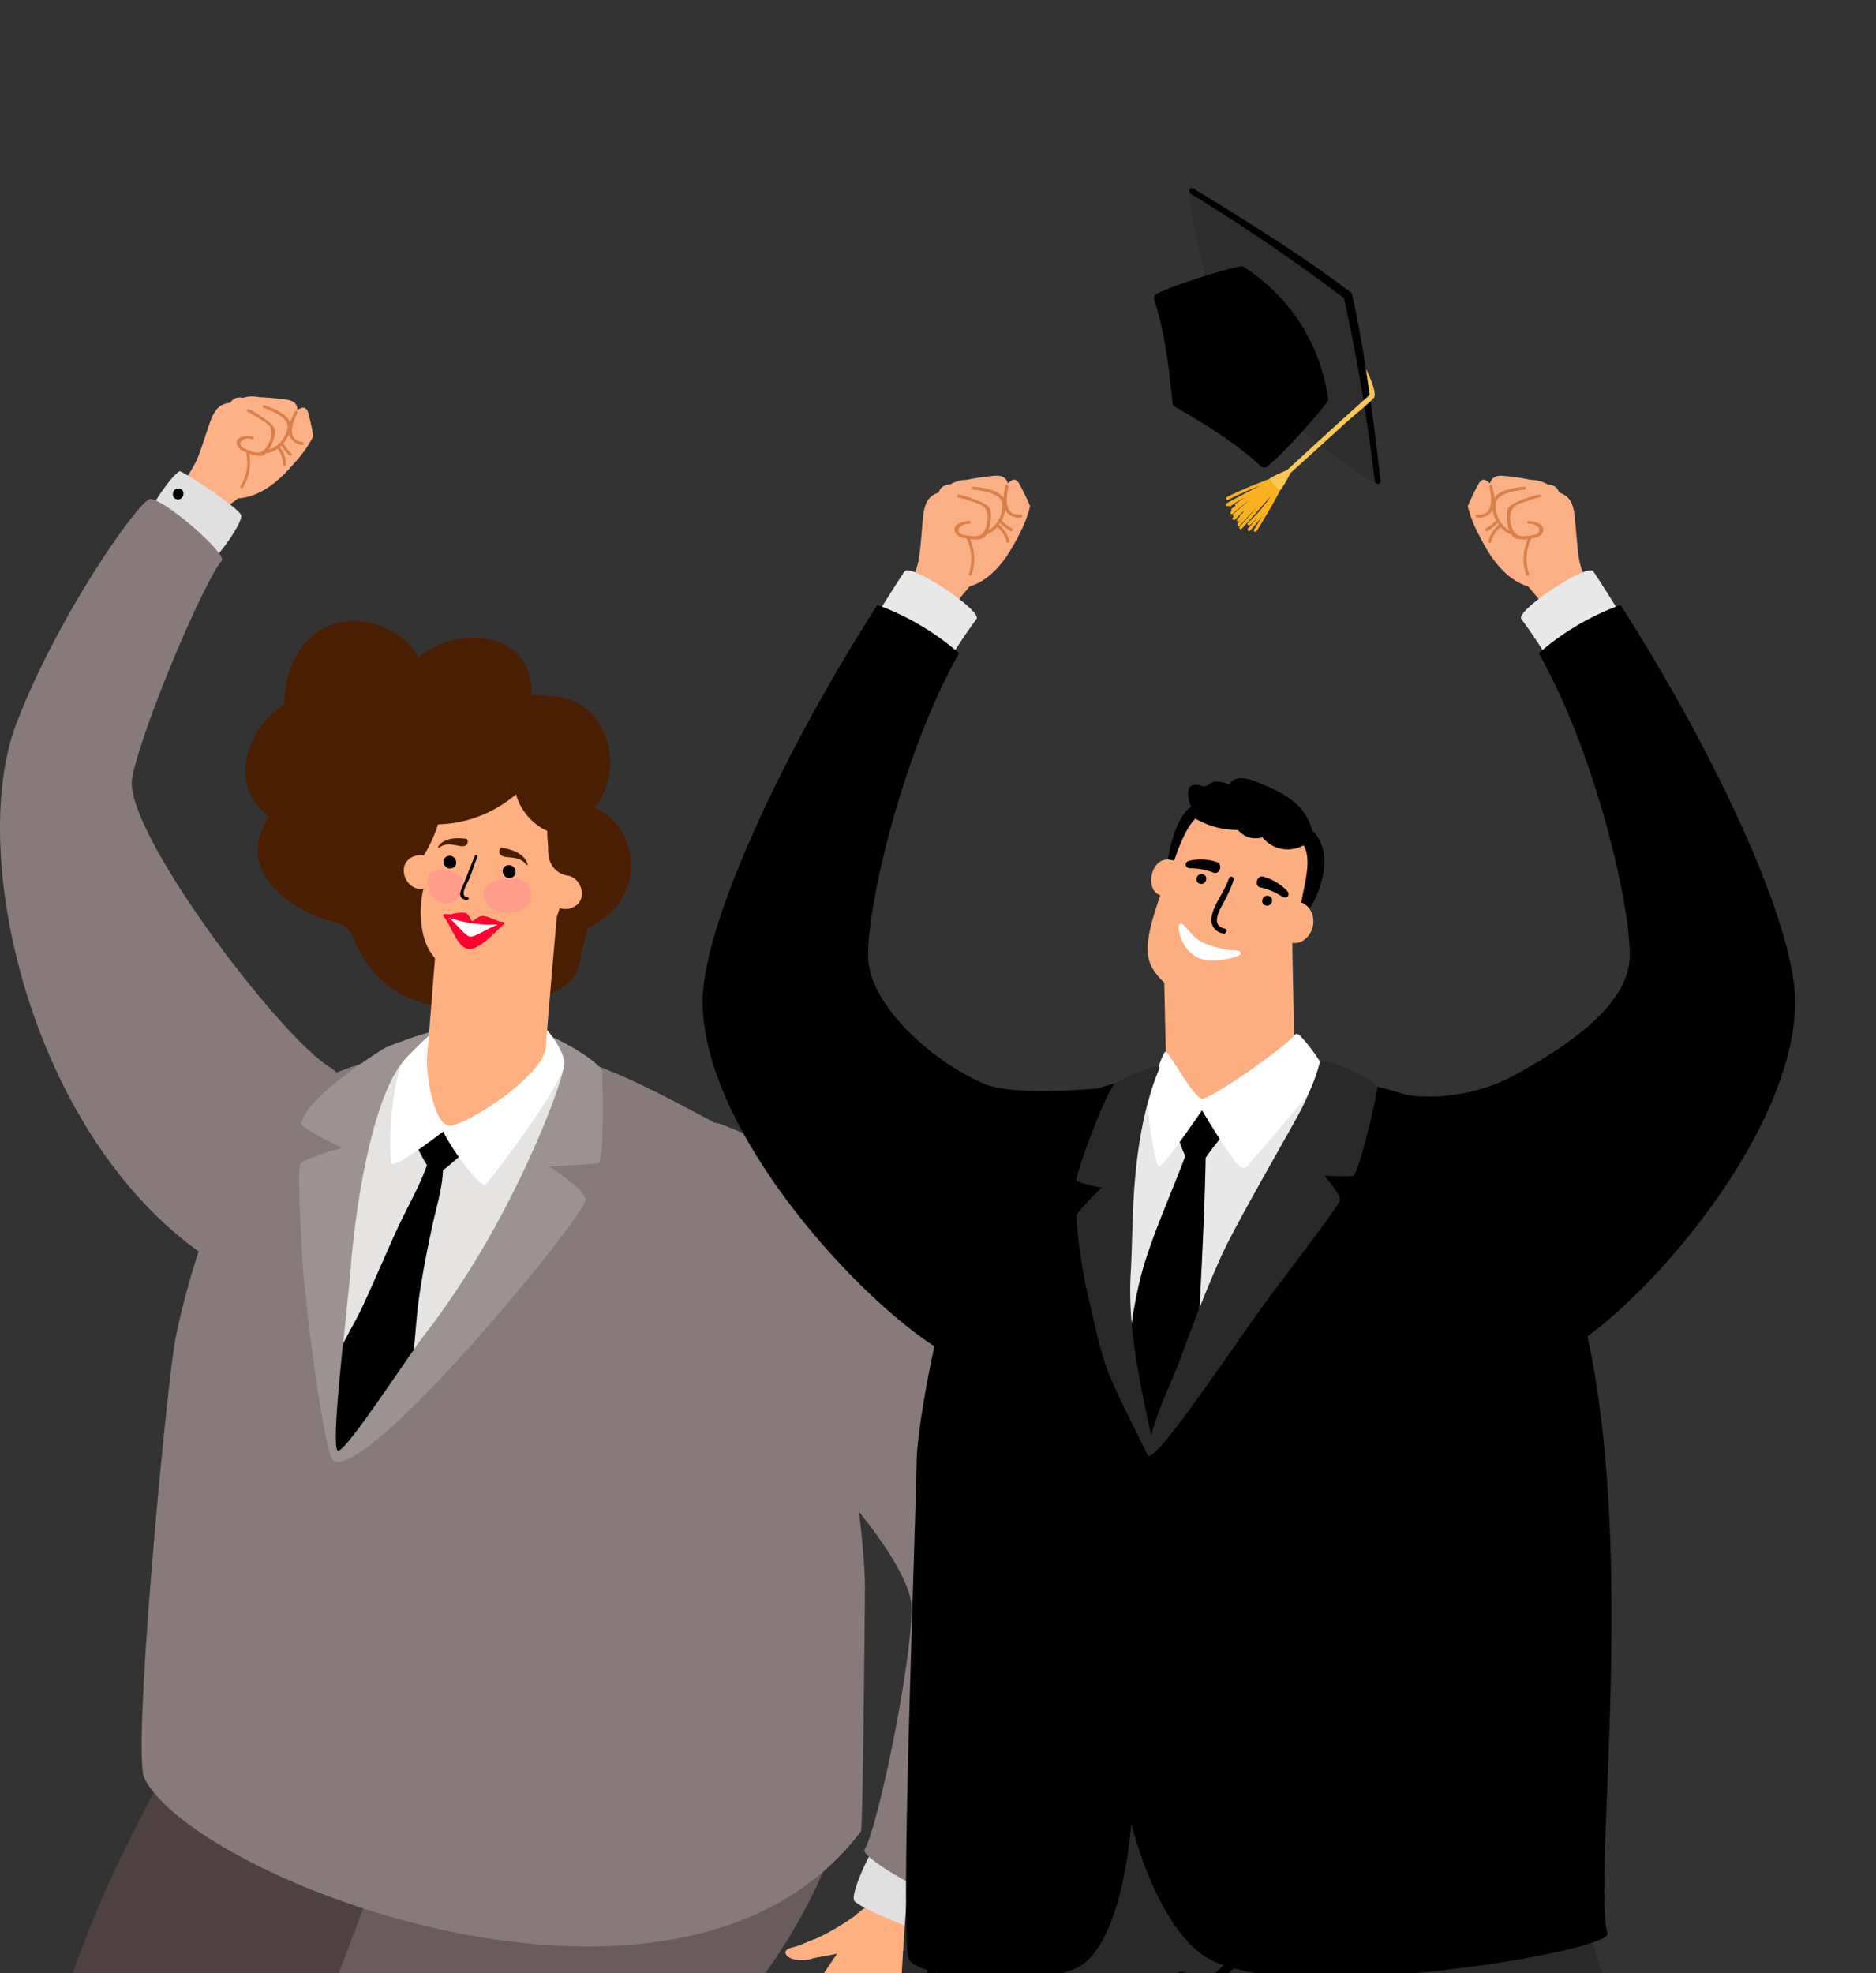 <svg xmlns="http://www.w3.org/2000/svg" xmlns:xlink="http://www.w3.org/1999/xlink" width="289.252" height="304.229" viewBox="0 0 289.252 304.229"><rect x="0" y="0" width="289.252" height="304.229" fill="#333333" stroke="none"/><defs><style>.a{fill:none;}.b{clip-path:url(#a);}.c{fill:#fdb186;}.d{fill:#db804a;}.e{fill:#e0e0e0;}.f{fill:#887a7b;}.g{fill:#292928;}.h{fill:#ff9054;}.i{fill:#4f4041;}.j{fill:#ffb081;}.k{fill:#6a5b5c;}.l{fill:#9c9292;}.m{fill:#e6e3e3;}.n{fill:#fff;}.o{fill:#4a1e00;}.p{fill:#ff0030;}.q{fill:#ff9d8d;}.r{fill:#fbaf84;}.s{fill:#d9804a;}.t{fill:#e8e8e8;}.u{fill:#2e3030;}.v{fill:#292929;}.w{fill:#fdae80;}.x{fill:#2d2d2d;}.y{fill:#f9b121;}.z{fill:#fcc854;}</style><clipPath id="a"><rect class="a" width="289.252" height="304.229"/></clipPath></defs><g class="b"><g transform="translate(-157.396 -125.95)"><g transform="translate(157.396 187.059)"><path class="c" d="M215.5,216.227a35.38,35.38,0,0,0-.814-3.716.539.539,0,0,0-.193-.337.56.56,0,0,0-.684-.345,2.872,2.872,0,0,0-.751.322c-.012-.76-.4-1.34-1.523-1.555a35.427,35.427,0,0,0-4.309-.4,4.914,4.914,0,0,0-2.575.094,2.279,2.279,0,0,0-1.037.009,1.64,1.64,0,0,0-.912.761c-1.777.126-2.5,1.219-3.174,3.128-.652,1.849-1.215,3.744-1.938,5.566a24.274,24.274,0,0,1-3.071,4.79c-.721.634-1.388,1.369-1.3,2.02.058.429.458.652.75.918,1.048.953,2.237,1.8,3.34,2.688a.638.638,0,0,0,.765-.068l5.843-4.317c3.652-.222,6.607-3,8.7-5.484A18.106,18.106,0,0,0,215.5,216.227Z" transform="translate(-167.193 -210.067)"/><path class="d" d="M217.757,217.62c-2.509-.362-1.5-2.973-.79-4.462.121-.255-.251-.5-.373-.238a15.575,15.575,0,0,0-.73,1.669c-.528-1.422-2.688-2.179-3.945-2.657-.267-.1-.4.322-.134.422,1.226.466,3.815,1.4,3.694,3a4.362,4.362,0,0,1-2.923,3.47,5.871,5.871,0,0,0,1-2.792c.009-.726-.567-1.174-1.078-1.6a16.952,16.952,0,0,0-2.942-1.863c-.25-.134-.49.239-.238.373a21.677,21.677,0,0,1,2.171,1.28c.4.277,1.088.632,1.3,1.069a2.733,2.733,0,0,1-.028,2.1c-.444,1.081-1.1,2.129-2.437,1.775a7.623,7.623,0,0,1-1.03-.368,5.518,5.518,0,0,1-.8-.386.651.651,0,0,1,.043-1.083,1.7,1.7,0,0,1,1.458-.148c.277.053.414-.368.134-.422-.878-.169-2.9-.109-2.41,1.374a1.8,1.8,0,0,0,1.106.944l.281.128a6.99,6.99,0,0,1-.87,5.2c-.148.244.225.482.373.239a7.445,7.445,0,0,0,.99-5.228,3.624,3.624,0,0,0,1.777.34,1.5,1.5,0,0,0,.774-.426h.009a3.437,3.437,0,0,0,1.8-.692,3.975,3.975,0,0,1,.843,2.433c0,.284.445.3.442.017a4.465,4.465,0,0,0-.939-2.721c.081-.07.159-.146.236-.221a6.43,6.43,0,0,0,1.226,1.531c.209.19.536-.108.325-.3a6.066,6.066,0,0,1-1.235-1.565,5.249,5.249,0,0,0,.859-1.356,2.325,2.325,0,0,0,2.041,1.608C218.022,218.1,218.037,217.66,217.757,217.62Z" transform="translate(-171.134 -210.573)"/><path class="e" d="M203.278,232.737c-.332-1.152-9.183-6.95-9.5-6.768-1.557.892-4.547,5.932-4.547,5.932a28.382,28.382,0,0,0,3.63,3.135c1.926,1.032,6.1,4.521,6.466,4.16C200.492,238.06,203.562,233.724,203.278,232.737Z" transform="translate(-166.103 -214.415)"/><path class="f" d="M191.134,349.929c7.4,4.543,26.727-24.613,17.065-30.517-7.839-4.79-31.977-36.738-30.423-44.6,1.595-8.064,11.2-30.525,13.815-33.446.914-1.022-9.374-10.009-11.168-9.479s-14.033,17.729-20.474,34.5C151.977,287.149,162.754,332.5,191.134,349.929Z" transform="translate(-157.396 -216.029)"/><path d="M194.861,231.3c-1.09-.007-1.009-1.7.078-1.689S195.948,231.3,194.861,231.3Z" transform="translate(-167.43 -215.412)"/><path class="g" d="M240.563,742.343c1.84,1.782,4.074.963,6.036-.134,2.378-1.33,4.748-3.129,5.628-5.823s2.034-12.933,2.034-12.933,4.311,4.878,6.729,5.93a1.781,1.781,0,0,0,2.11-2.679c-3.141-4.905-4.8-10.632-8.078-15.43-2.477-3.627-6.955-6.973-11.518-6.872a3.764,3.764,0,0,0-2.138,1.68c-1.914,6.522-1.222,13.64-1.872,20.359a91.705,91.705,0,0,0-.7,10.369C238.824,738.708,239.131,740.956,240.563,742.343Z" transform="translate(-179.658 -345.277)"/><path class="h" d="M230.03,700.394a18.1,18.1,0,0,1-1.975-6.776c-.06-4.189,3.936-6.134,7.486-6.869a2.471,2.471,0,0,1,2.363,1.127,2.722,2.722,0,0,1,.472.6c1.943,3.313,3.465,6.837,5.29,10.211a17.322,17.322,0,0,1,2.532,9.021c-.121,5.987-2.744,18.785-6.981,18.735C236.092,726.407,239.439,722.015,230.03,700.394Z" transform="translate(-176.722 -340.439)"/><path class="i" d="M211.226,647.59c1.262.342,14.833-4.188,15.781-5.924s-21.627-81.4-21.627-81.4,19.268-27.648,32.153-53.03l-50.421-8.621s-20.266,34.162-19.213,52.925C170.047,589.821,209.964,647.247,211.226,647.59Z" transform="translate(-160.258 -288.991)"/><path class="g" d="M259.779,770.894c1.549,2.04,3.882,1.568,5.986.779,2.552-.955,5.166-2.376,6.443-4.905s3.965-12.477,3.965-12.477,3.525,5.474,5.756,6.878a1.781,1.781,0,0,0,2.491-2.328c-2.365-5.324-3.141-11.236-5.654-16.474-1.9-3.959-5.822-7.944-10.347-8.533a3.757,3.757,0,0,0-2.368,1.338c-2.878,6.158-3.268,13.3-4.926,19.842a91.752,91.752,0,0,0-2.263,10.144C258.609,767.038,258.573,769.307,259.779,770.894Z" transform="translate(-185.11 -353.323)"/><path class="j" d="M257.176,728.011a18.083,18.083,0,0,1-.928-7c.573-4.15,4.817-5.469,8.437-5.66a2.471,2.471,0,0,1,2.166,1.472,2.723,2.723,0,0,1,.376.664c1.42,3.569,2.392,7.281,3.686,10.894a17.313,17.313,0,0,1,1.14,9.3c-1.024,5.9-5.551,18.155-9.731,17.465C259.238,754.641,263.211,750.805,257.176,728.011Z" transform="translate(-184.41 -348.273)"/><path class="k" d="M243.881,657.839c1.2.53,15.3-1.9,16.5-3.47s-8.755-76.663-10.029-86.437c-1.565-11.995,69.156-44.28,52.28-102.937l-56.594,7.1s-28.675,65.543-30.47,84.249C211.9,594.512,242.686,657.31,243.881,657.839Z" transform="translate(-173.223 -279.795)"/><path class="f" d="M236.521,347.035c-7.226.168-20.131,4.713-24.788,7.329-11.871,6.669-18.309,33.625-19.246,39.54-1.453,9.17-6.5,62.719-4.62,66.617,7.486,15.559,82.694,45.093,110.5,8.231.29-.384.61-35.155.612-37.667.006-12.49-7.871-63.712-19.377-69.6C265.678,354.364,254.18,346.625,236.521,347.035Z" transform="translate(-165.617 -247.526)"/><g transform="translate(46.116 93.28)"><path class="l" d="M221.375,379.41c.363,6.015,3.359,30.575,4.931,31.115,5.991,2.058,39.334-38.568,38.753-40.437s-5.622-5-5.622-5,6.6-.372,7.527-.522.783-10.94.618-14.177c-.067-1.314-9.635-7.7-16.987-7.7-6.87,0-16.4,4.053-16.4,4.053s-11.869,7.148-12.991,11.627c-.2.794,6.291,3.805,6.291,3.805s-6.009,1.715-6.463,2.547S221.2,376.489,221.375,379.41Z" transform="translate(-220.874 -339.623)"/><path class="m" d="M229.025,410.819c-1.384.073,1.645-23.879,1.908-27.774.53-7.845,3.22-28.206,9.124-33.322,3.094.267,19.44-.459,23.85,1.291.19,1.568-5.09,16.357-13.7,30.464a135.5,135.5,0,0,1-8.131,11.858C239.4,396.832,230.41,410.746,229.025,410.819Z" transform="translate(-223.005 -341.546)"/><path d="M227.858,414.133c.055.51.658,1.055,1.173.663a37.566,37.566,0,0,0,6.054-5.689.8.8,0,0,0,.367-.179,12.267,12.267,0,0,0,4.23-6.314c.819-3.566.851-7.41,1.337-11.039.527-3.935,1.29-7.81,2.127-11.689.587-2.721,1.55-5.737,1.641-8.583,1.445-.979,2.572-2.461,4.23-3.056a.778.778,0,0,0,.53-.758,1.325,1.325,0,0,0,.164-.463c.27-1.725-2.807-2.727-3.992-3.146-1.539-.543-5.032-1.056-5.725,1.069-.264.813.316,1.695.644,2.4a27.949,27.949,0,0,0,1.688,3.191c-1.216,3.432-3.224,6.809-4.711,10.089-1.747,3.853-3.406,7.746-5.176,11.59-1.566,3.4-3.972,6.786-4.827,10.458S227.454,410.435,227.858,414.133Z" transform="translate(-222.606 -345.288)"/><path class="n" d="M240.542,363.525c.853.239,5.882-3.5,7.844-5,1.181,2.62,5.871,9,6.592,8.129,2.123-2.564,11.968-15.529,12.081-18.719.073-2.031-4.695-9.468-10.426-9.468s-12.45,6.971-14.336,9.2S239.69,363.287,240.542,363.525Z" transform="translate(-226.157 -338.467)"/><path class="l" d="M241.667,406.139c-.427.575-.849,1.154-1.286,1.725-2.679,3.5-11.664,17.41-13.048,17.484-1.03.054.384-13.2,1.284-21.59-.215-.028-.429-.064-.644-.089-1.848-.219-3.688-.453-5.5-.83,1.06,9.473,3.074,23.728,4.268,24.137,3.057,1.05,13.234-9.013,22.394-19.37C246.648,407.072,244.139,406.617,241.667,406.139Z" transform="translate(-221.313 -356.074)"/></g><g transform="translate(37.816 34.634)"><path class="o" d="M263.293,286.516a11.3,11.3,0,0,0,.9-12.693c-2.449-4.23-6.376-4.6-10.617-4.687.536-9.406-10.882-11.263-17.392-5.814-2.708-4.715-9.4-7.081-14.448-4.555-4.279,2.142-6.355,7.155-6.245,11.882A11.909,11.909,0,0,0,210.5,276.4c-2.078,4.8-1.01,8.47,2.618,11.568-5.287,7.529,2.367,14.237,9.886,16.122,3.016.756,2.5,1.722,4.092,4.6a16.416,16.416,0,0,0,5.331,5.947c4.591,2.989,10.481,3.253,15.737,2.471,3.6-.536,8.6-1.013,11.275-3.8,1.859-1.935,1.623-4.076,2.343-6.438.742-2.437,0-1.433,2.3-2.843C271,299.773,270.3,289.634,263.293,286.516Z" transform="translate(-209.449 -257.74)"/><path class="j" d="M248.039,341.987c-.251,2.4.968,10.726,3.5,10.726s14.533-7.688,14.813-12.178c.24-3.859,1.673-19.96,1.673-19.96s-13.7,2.019-17.749,1.932a.612.612,0,0,0-.656.562C249.492,323.193,248.228,340.183,248.039,341.987Z" transform="translate(-219.995 -274.927)"/><path class="j" d="M268.111,306.588c.211-3.574-.586-7.189-2.8-9.742-3.954-4.562-12.009-5.346-16.284-.785a11.618,11.618,0,0,0-2.851,7.474,2.633,2.633,0,0,0-1.432.1c-3.032,1.038-1.487,5.469,1.393,5.021-.615,2.206-.819,7.01,1.139,9.883,4.341,6.368,14.506,4.907,17.513-.235.548-.938,1.974-5.553,2.349-6.67a2.551,2.551,0,0,0,1.766,0C271.716,310.671,270.589,306.785,268.111,306.588Z" transform="translate(-218.651 -267.386)"/><path d="M264.712,309.59c-1.232.422-.5,2.3.73,1.883S265.94,309.169,264.712,309.59Z" transform="translate(-224.391 -271.906)"/><path d="M252.14,307.613c-1.215.416-.491,2.271.72,1.856S253.352,307.2,252.14,307.613Z" transform="translate(-220.955 -271.365)"/><path class="p" d="M260.593,321.041c-.673.032-1.857-.8-3-.9-.643-.056-1.491.809-1.646.778-.235-.049-.487-1.114-1.117-1.265a5.435,5.435,0,0,0-2.107.213c-.285.039-.78-.039-1.075-.012-.238.022-.2.27-.066.417.979,1.1,2,4.635,3.66,4.915,1.821.307,4.342-2.758,5.56-3.762C261,321.265,260.975,321.023,260.593,321.041Z" transform="translate(-220.944 -274.66)"/><path class="o" d="M263.735,305.866a.215.215,0,0,0-.191.066.231.231,0,0,0-.1.123c-.269.748.175,1.11.891,1.21,1.225.172,2.349.086,3.168,1.207.1.132.268.045.216-.121C267.135,306.465,264.6,305.99,263.735,305.866Z" transform="translate(-224.195 -270.903)"/><path class="o" d="M250.413,305.1c-.092.138.04.264.164.171,1.058-.8,2.06-.407,3.224-.225.681.106,1.186-.1,1.148-.858a.22.22,0,0,0-.062-.14.2.2,0,0,0-.155-.113C253.912,303.812,251.465,303.544,250.413,305.1Z" transform="translate(-220.645 -270.349)"/><g transform="translate(28.061 38.343)"><path class="q" d="M266.574,312.991a3.385,3.385,0,0,0-2.262-.513c-1.515-.028-3.706.151-4.259,1.864a1.758,1.758,0,0,0,.358,1.79,2.7,2.7,0,0,0,.319.479c1.667,1.955,6.782,1.361,6.642-1.769A2.816,2.816,0,0,0,266.574,312.991Z" transform="translate(-251.323 -311.055)"/><path class="q" d="M253.595,312.183c-.3-.939-1.395-1.316-2.264-1.5a2.939,2.939,0,0,0-2.766.386,2.329,2.329,0,0,0-.2,2.581,3.206,3.206,0,0,0,1.813,1.956,2.46,2.46,0,0,0,2.574-.681,2.7,2.7,0,0,0,.488-.867A2.2,2.2,0,0,0,253.595,312.183Z" transform="translate(-248.075 -310.519)"/></g><path d="M257.335,307.516c-.731,1.684-1.315,3.414-2.061,5.091-.418.94-.254,1.635.865,1.715.27.02.334-.4.062-.418-1.418-.1.068-2.307.312-2.931.426-1.089.744-2.214,1.21-3.287A.211.211,0,0,0,257.335,307.516Z" transform="translate(-221.926 -271.322)"/><path class="o" d="M270.778,295.555c-1.472-3.117-4.695-4.819-7.918-5.6a1.189,1.189,0,0,0-.245-.032c-.01-.015-.025-.026-.038-.041a.841.841,0,0,0-.7-.546,20.313,20.313,0,0,0-9.375.326c-3.633.985-5.64,2.926-8.142,5.652-.006.006-.006.012-.011.018-.081-.01,2.17,7.087,2.17,7.087a21.462,21.462,0,0,0,2.2-4.791,19.186,19.186,0,0,0,12.028-4.644,8.524,8.524,0,0,0,1.943,3.54,8.2,8.2,0,0,0,2.88,2.109c-.06.987.137,1.972.121,2.855-.064,3.542,2.765,3.985,2.765,3.985s1.706-.071,1.857-.1a.951.951,0,0,0,.872-.753A13.522,13.522,0,0,0,270.778,295.555Z" transform="translate(-218.995 -266.277)"/></g><path class="j" d="M338.933,550.991c.145-.934.113-7.005-.235-6.993s-2.533,6.774-3.095,8.508c-.515,1.585-2.47,1.052-2.04-.748.425-1.78,2.492-8.907,1.968-8.949s-4.661,7.526-5.717,9.172c-.968,1.509-2.477.134-1.715-1.253.415-.756,4.485-9.244,4.062-9.429s-5.623,5.478-6.305,6.207c-1.135,1.212-2.4.3-1.372-1.18.344-.495,7.5-11.057,7.586-11.2-.157.133-3.376.61-3.845.781-1.189.431-3.459.311-4.01-.581-.448-.724.458-1.031,1.157-1.2,1.181-.288,2.231-.9,3.383-1.263a37.685,37.685,0,0,0,5.834-3.388c.575-.487,1.154-.976,1.779-1.406.007-.02.01-.04.017-.06.32-.9,2.315-5.991,2.879-7.032s8.813,2.9,8.4,3.661-3.241,5.944-3.325,6.092c.017.755-.018,1.51-.036,2.279-.043,1.86-2.009,7.426-2.482,9.191-.465,1.734-.862,7-1.138,8.781C340.427,552.629,338.678,552.635,338.933,550.991Z" transform="translate(-202.992 -295.06)"/><path class="e" d="M338.655,526.439c.582,1.117,10.9,5.239,11.192,4.986,1.417-1.243,3.443-7.056,3.443-7.056A29.8,29.8,0,0,0,348.9,521.9c-2.2-.661-7.218-3.382-7.524-2.934C340.413,520.379,338.158,525.482,338.655,526.439Z" transform="translate(-206.955 -294.543)"/><path class="f" d="M307.26,364.435c-8.564-3.133-12.57,35.588-1.39,39.65,9.07,3.3,30.774,26.476,30.814,34.892.041,8.634-5.162,33.761-7.244,37.315-.728,1.243,11.738,8.348,13.475,7.429s10.748-21.18,13.879-39.789C360.669,420.9,340.112,376.455,307.26,364.435Z" transform="translate(-196.135 -252.24)"/><path d="M352.92,529.919c1.124-.221,1.393,1.535.272,1.755S351.8,530.139,352.92,529.919Z" transform="translate(-210.679 -297.547)"/><path class="n" d="M252.663,320.694c1.45,1.228,2.43,2.732,3.215,2.9s2.365-1.071,4.337-1.842A20.589,20.589,0,0,1,252.663,320.694Z" transform="translate(-183.453 -240.325)"/></g><g transform="translate(265.728 154.95)"><g transform="translate(0 44.334)"><path class="r" d="M368.519,191.673a36.633,36.633,0,0,0-1.713-3.531.555.555,0,0,0-.275-.292.578.578,0,0,0-.769-.182,2.982,2.982,0,0,0-.676.5c-.195-.76-.725-1.247-1.9-1.193a36.472,36.472,0,0,0-4.42.639,5.067,5.067,0,0,0-2.559.716,2.349,2.349,0,0,0-1.037.259,1.692,1.692,0,0,0-.732.983c-1.753.556-2.215,1.827-2.429,3.9-.208,2.012-.315,4.049-.6,6.052-.3,2.1-1.215,3.662-1.924,5.546-.571.809-1.061,1.707-.816,2.339.161.416.617.543.974.739,1.281.7,2.678,1.266,4,1.891a.659.659,0,0,0,.751-.254l4.819-5.741c3.609-1.1,5.9-4.6,7.407-7.6A18.707,18.707,0,0,0,368.519,191.673Z" transform="translate(-318.026 -186.976)"/><path class="s" d="M370.155,193.5c-2.6.243-2.222-2.621-1.869-4.286.06-.285-.371-.437-.432-.149a16.072,16.072,0,0,0-.33,1.851c-.872-1.3-3.222-1.538-4.6-1.712-.293-.037-.324.418-.033.456,1.343.171,4.166.486,4.43,2.118a4.5,4.5,0,0,1-2.1,4.185,6.069,6.069,0,0,0,.333-3.042c-.166-.73-.853-1.041-1.469-1.347a17.443,17.443,0,0,0-3.4-1.158c-.283-.074-.434.358-.149.432a22.17,22.17,0,0,1,2.487.76,4,4,0,0,1,1.557.759,2.821,2.821,0,0,1,.479,2.11c-.185,1.191-.588,2.4-2.016,2.368a7.985,7.985,0,0,1-1.122-.12,5.723,5.723,0,0,1-.9-.194.672.672,0,0,1-.219-1.1,1.759,1.759,0,0,1,1.427-.5c.291-.013.326-.469.033-.455-.921.042-2.93.59-2.086,1.961a1.863,1.863,0,0,0,1.337.68l.314.061a7.212,7.212,0,0,1,.383,5.427.229.229,0,0,0,.432.149,7.682,7.682,0,0,0-.269-5.483,3.738,3.738,0,0,0,1.865-.088,1.548,1.548,0,0,0,.674-.615h.009a3.546,3.546,0,0,0,1.642-1.129,4.1,4.1,0,0,1,1.433,2.237c.071.284.52.2.448-.089a4.621,4.621,0,0,0-1.6-2.5c.065-.089.124-.184.183-.278a6.621,6.621,0,0,0,1.6,1.24c.256.141.511-.238.254-.38a6.24,6.24,0,0,1-1.616-1.271,5.414,5.414,0,0,0,.533-1.568,2.4,2.4,0,0,0,2.437,1.121C370.537,193.918,370.446,193.47,370.155,193.5Z" transform="translate(-321.14 -187.505)"/><path class="t" d="M347.493,207.225c.885-1.337,12.014,6.06,11.1,7.341a78.889,78.889,0,0,0-4.964,7.581,32.857,32.857,0,0,0-11.128-7C344.2,212.332,345.876,209.669,347.493,207.225Z" transform="translate(-316.358 -192.471)"/><path d="M333.465,214.412a40.273,40.273,0,0,1,12.595,7.434c-9.295,16.495-14.637,41.279-13.975,47.57.759,7.211,9.849,15.308,17.744,18.779,4.039,1.776,14.068,1.043,17.632.762s-17.681,44.589-25.212,39.741c-12.4-7.982-35.182-32.973-35.728-52.5C306.166,263.454,320.327,234.793,333.465,214.412Z" transform="translate(-306.515 -194.48)"/><path class="r" d="M470.812,196.452c1.5,3,3.8,6.5,7.407,7.6l4.819,5.741a.658.658,0,0,0,.75.254c1.321-.625,2.718-1.188,4-1.891.357-.2.812-.323.973-.739.246-.632-.245-1.531-.815-2.339-.71-1.884-1.627-3.45-1.925-5.546-.284-2-.392-4.04-.6-6.052-.214-2.078-.676-3.349-2.429-3.9a1.7,1.7,0,0,0-.732-.983,2.352,2.352,0,0,0-1.038-.259,5.067,5.067,0,0,0-2.559-.716,36.451,36.451,0,0,0-4.42-.639c-1.178-.054-1.707.433-1.9,1.193a2.949,2.949,0,0,0-.676-.5.577.577,0,0,0-.768.182.552.552,0,0,0-.275.292,36.275,36.275,0,0,0-1.713,3.531A18.676,18.676,0,0,0,470.812,196.452Z" transform="translate(-350.932 -186.976)"/><path class="s" d="M470.841,193.5c2.6.243,2.223-2.621,1.87-4.286-.06-.285.371-.437.432-.149a15.9,15.9,0,0,1,.33,1.851c.872-1.3,3.223-1.538,4.6-1.712.292-.037.323.418.033.456-1.342.171-4.166.486-4.429,2.118a4.5,4.5,0,0,0,2.1,4.185,6.06,6.06,0,0,1-.333-3.042c.166-.73.852-1.041,1.468-1.347a17.459,17.459,0,0,1,3.4-1.158c.283-.074.434.358.15.432a22.121,22.121,0,0,0-2.487.76,3.994,3.994,0,0,0-1.557.759,2.818,2.818,0,0,0-.479,2.11c.185,1.191.588,2.4,2.017,2.368a7.974,7.974,0,0,0,1.122-.12,5.723,5.723,0,0,0,.9-.194.672.672,0,0,0,.219-1.1,1.761,1.761,0,0,0-1.427-.5c-.291-.013-.327-.469-.033-.455.921.042,2.931.59,2.086,1.961a1.863,1.863,0,0,1-1.337.68l-.313.061a7.2,7.2,0,0,0-.383,5.427.229.229,0,0,1-.432.149,7.682,7.682,0,0,1,.269-5.483,3.736,3.736,0,0,1-1.864-.088,1.544,1.544,0,0,1-.674-.615h-.009a3.542,3.542,0,0,1-1.642-1.129,4.106,4.106,0,0,0-1.434,2.237c-.071.284-.519.2-.448-.089a4.618,4.618,0,0,1,1.6-2.5c-.065-.089-.124-.184-.184-.278a6.6,6.6,0,0,1-1.6,1.24c-.256.141-.511-.238-.254-.38a6.264,6.264,0,0,0,1.616-1.271,5.416,5.416,0,0,1-.534-1.568,2.4,2.4,0,0,1-2.436,1.121C470.46,193.918,470.551,193.47,470.841,193.5Z" transform="translate(-351.388 -187.505)"/><path class="t" d="M491.355,207.225c-.885-1.337-12.014,6.06-11.1,7.341a78.883,78.883,0,0,1,4.964,7.581,32.865,32.865,0,0,1,11.128-7C494.65,212.332,492.973,209.669,491.355,207.225Z" transform="translate(-354.022 -192.471)"/><path d="M488.657,214.412a40.268,40.268,0,0,0-12.6,7.434c9.3,16.495,14.637,41.279,13.975,47.57-.759,7.211-10.093,13.313-17.685,17.475-7.242,3.971-15.188,3.544-17.183,2.927s18.691,43.728,26.222,38.88c12.4-7.982,33.664-32.973,34.209-52.5C515.957,263.454,501.8,234.793,488.657,214.412Z" transform="translate(-347.138 -194.48)"/><g transform="translate(74.948 392.206)"><path d="M449.643,740.685c-.4-1.416-9.808,3.608-9.533,4.442a10.3,10.3,0,0,0,1.855,2.886c1.106.217,7.414-1.568,8.291-1.969C450.923,745.739,450.039,742.1,449.643,740.685Z" transform="translate(-418.002 -730.565)"/><path d="M441.778,739.018c-.928-6.522-3.411-6.294-5.2-12.161-.739-.145-10.923,1.484-10.923,1.484-1.881,5.092-5.55,8.859-9.47,12.415-4.45,3.311-6.746,4.737-6.479,5.885.548,2.367,3.749,2.692,12.748.543,6.39-1.526,8.033-4.9,10.557-5.335C435.349,741.443,442.039,740.847,441.778,739.018Z" transform="translate(-409.681 -726.848)"/><path class="u" d="M423.069,744.156c-.408-.668-1.077-1.125-1.48-1.788a1.1,1.1,0,0,1,.178-1.409l.777.855c.272.3.721-.138.45-.437l-.782-.862.035-.032c.468-.419.942-.831,1.415-1.244a6.914,6.914,0,0,0,.884,1.016c.3.271.751-.166.451-.437a6.81,6.81,0,0,1-.864-.99c.471-.411.94-.825,1.4-1.246.3.283.6.563.876.859s.724-.141.45-.437-.57-.564-.871-.844c.323-.307.647-.631.962-.971.246.2.5.383.742.582.31.253.764-.182.45-.437-.255-.208-.519-.407-.776-.613a12.725,12.725,0,0,0,1.063-1.414,7.913,7.913,0,0,0,.727.5.314.314,0,0,0,.325-.537,7.784,7.784,0,0,1-.73-.5,7.788,7.788,0,0,0,.555-1.234,2.517,2.517,0,0,1,.726.311c.33.235.651-.3.324-.537a3.126,3.126,0,0,0-.875-.365c.045-.188.083-.378.11-.57s-.287-.2-.315,0c-.022.156-.052.31-.086.463-.456-.2-.905-.439-1.345-.67-.357-.188-.683.348-.324.537.453.238.914.469,1.379.685.04.018.081.036.123.052a7.24,7.24,0,0,1-.5,1.158c-.092-.068-.183-.137-.277-.2-.416-.294-.871-.528-1.295-.812-.338-.225-.66.312-.324.537.424.283.88.516,1.3.812.1.068.189.137.282.208a11.729,11.729,0,0,1-1.058,1.4c-.094-.08-.187-.161-.277-.247a8.741,8.741,0,0,0-1.082-.959c-.335-.229-.657.31-.324.537a10.6,10.6,0,0,1,1.1.993c.054.049.11.1.166.142-.308.328-.628.644-.953.951a5.969,5.969,0,0,1-.875-1c-.22-.336-.769-.028-.547.31a6.694,6.694,0,0,0,.967,1.109c-.463.42-.926.822-1.369,1.207-.222-.3-.443-.6-.689-.886-.267-.305-.716.134-.45.437.239.274.454.567.669.859-.493.429-.991.854-1.478,1.29l-.447-.492c-.272-.3-.721.138-.45.437l.442.487a1.8,1.8,0,0,0-.417.665c-.378,1.186,1.141,2.073,1.666,2.93C422.9,744.483,423.175,744.329,423.069,744.156Z" transform="translate(-412.783 -728.018)"/></g><path class="v" d="M351.259,460.462c.519-2.328,13.514-9.341,32.03-7.705,3.71.328,21.214-.889,25.139-.245-.838,14.063-17.7,106.838-17.7,106.838s15.364,37.639,21.415,50.825c2.927,6.377,5.481,12.92,8.36,19.317,2.786,6.191,5.855,12.234,7.535,18.9.423,1.682-23.555,11.69-24.4,9.511-1.183-3.033-16.988-28.173-25.5-41.829-5.684-9.118-25.2-34.035-29.163-52.333S348.084,474.722,351.259,460.462Z" transform="translate(-317.615 -259.553)"/><path class="v" d="M459.2,450.763c1.116,3.765,12.231,34.466,19.472,62.454,1.734,6.7,5.414,20.059,5.414,20.059S503,522.041,512.571,516.611c6.124-3.476,12.448-6.6,18.6-10.028,5.951-3.319,15.426-9.275,21.953-11.543,1.646-.572,13.851,22.253,11.745,23.292-2.931,1.446-13.751,11.626-16.405,13.53-26.488,19-65.6,62.215-88.371,43.916s-49.2-84.2-49.2-84.2c-4.373-13.345-2.5-24.7-6.479-38.221C429.563,448.81,458.6,448.748,459.2,450.763Z" transform="translate(-333.29 -258.781)"/><g transform="translate(33.368 220.592)"><path d="M353.684,491.275c-.027-.911,1.394-.849,1.42.057.786,27.005-4.891,54.383,3.829,80.667,7.165,21.6,21.048,40.117,32.854,59.33,6.531,10.628,12.49,21.6,16.632,33.383.3.857-1.09,1.154-1.39.3-7.718-21.956-21.842-40.721-33.812-60.464-5.736-9.461-11.028-19.244-14.778-29.667-4.194-11.656-5.859-23.785-5.984-36.129C352.3,522.913,354.145,507.122,353.684,491.275Z" transform="translate(-352.446 -490.621)"/><path d="M432.967,491.155c5.035,22.31,13.38,43.672,23.1,64.347,4.554,9.683,9.117,19.9,16.917,27.484a33.058,33.058,0,0,0,12.876,7.869,30.458,30.458,0,0,1-3.027.456,30.962,30.962,0,0,1-5.68-3.065c-9.238-6.329-14.743-16.349-19.511-26.153-11-22.613-20.522-46.071-26.066-70.635A.711.711,0,0,1,432.967,491.155Z" transform="translate(-374.085 -490.621)"/><path d="M505.156,570.1l5.707-5.1a.7.7,0,0,1,1.09.209.706.706,0,0,1,.677.889l-.021.076q.556,3.492,1.111,6.984c.142.894-1.246,1.205-1.389.3l-.633-3.977q-.48,1.743-.958,3.486c-.243.88-1.6.464-1.361-.413l1.58-5.742-4.838,4.323C505.44,571.742,504.474,570.705,505.156,570.1Z" transform="translate(-394.152 -510.914)"/><path d="M396.083,594.077l7.154,2.756a.69.69,0,0,1,.305,1.061.7.7,0,0,1-.492,1l-.078.016-5.767,4.14c-.738.53-1.644-.559-.9-1.094l3.284-2.358-3.562.725a.707.707,0,0,1-.243-1.393l5.868-1.194-6.065-2.337A.707.707,0,0,1,396.083,594.077Z" transform="translate(-364.125 -518.904)"/><path d="M407.244,507.057a25.853,25.853,0,0,0,3.014-1.254l-2.85-.658c-.894-.206-.471-1.557.416-1.352l4.238.978,2.92-2.677a.709.709,0,0,1,.964,1.039l-1.992,1.826,3.728-.156c.915-.039.852,1.374-.057,1.412l-4.429.187,3.773,10.24c.31.841-.949,1.5-1.264.648l-3.932-10.673a29.037,29.037,0,0,1-4.223,1.822C406.686,508.733,406.386,507.35,407.244,507.057Z" transform="translate(-367.294 -493.708)"/></g><path class="w" d="M424.5,305.2c-.157-3.367-.24-6.75-.281-10.121-.048-3.81-.174-7.621-.206-11.432-.014-1.6.692-5.169-.85-6.226a4.518,4.518,0,0,0-2.925-.32c-1.467.108-2.94.144-4.411.168-3.686.06-7.374-.024-11.061-.03a1.03,1.03,0,0,0-.947,1.324,1.061,1.061,0,0,0-.155.71c.943,9.494.458,19.066,1.282,28.569a1.165,1.165,0,0,0,.821,1.064c2.959.99,6.336.4,9.393.415a31.586,31.586,0,0,0,7.441-.532C424.45,308.336,424.588,307.077,424.5,305.2Z" transform="translate(-333.085 -211.603)"/><path class="t" d="M399.188,318.151l8.442.676,19.878-4.647c-7.677,22.088-16.613,41.559-27.5,56.971C392.864,355.866,395.24,337.281,399.188,318.151Z" transform="translate(-330.832 -221.769)"/><path d="M411.293,322.65c-.766-.639-1.785-1.9-2.826-2.057-1.23-.179-2.591,1.234-3.682,1.648a.705.705,0,0,0-.076.046.585.585,0,0,0-.614.666c0,.027.009.053.012.08a.871.871,0,0,0-.016.11,12.249,12.249,0,0,0,1.37,5.238c-1.969,5.325-4.349,10.516-6.091,15.945-1.9,5.927-2.474,11.927-3.181,18.074a.718.718,0,0,0,.024.291.549.549,0,0,0-.005.485c1.345,3.231,1.932,6.7,3.239,9.948a.7.7,0,0,0,1.262.139c.872-1.312,6.485-9.377,6.5-9.975.366-12.628,1.154-21.988,1.383-34.617a1.118,1.118,0,0,0,.073-.086c.886-1.333,1.932-2.522,2.888-3.8A1.334,1.334,0,0,0,411.293,322.65Z" transform="translate(-331.033 -223.519)"/><path class="n" d="M424.983,306.27c-.56-.629-1-1.093-1.358-.655-1.684,2.09-13.033,9.965-14.288,9.815s-5.013-7.057-5.548-7.264-2.665,7.1-2.8,7.874,1.05,9.792,1.765,9.807,6.6-8.628,6.6-8.628,4.25,7.182,5.747,8.609a.923.923,0,0,0,1.292-.025c1.555-2.033,3.42-3.8,4.979-5.828.479-.624,6.823-7.961,6.839-8.736S426.269,307.717,424.983,306.27Z" transform="translate(-332.353 -219.379)"/><path d="M457.831,446.911c-2.912-10.708,9.032-88.416-13.418-116.544-13.053-16.355-30.475-14.793-30.475-14.793-10.162,18.984-25.94,56.31-25.94,56.31s-13.377-25.87-4.555-56.272c-7.709.821-16.516,7.875-22.271,17.6-4.113,6.954-9.685,32.663-9.852,40.859-.323,15.909-2.666,74.755-1.12,76.94,1.907,2.695,17.272,4.306,25.128,1.5s9.069-22.592,9.069-22.592,3.883,16.123,11.81,20.78C408.83,458.123,458.568,449.623,457.831,446.911Z" transform="translate(-318.32 -222.139)"/><path class="v" d="M423.78,311.212c-.854.264.089.423-2.967,6.852-1.258,2.645-10.267,17.942-12.7,23.379-2.242,5.016-4.221,10.138-6.105,15.3-1.441,3.945-3.565,8.016-4.636,12.187-1.77-8.307-3.649-16.6-3.141-25.156.281-4.737.2-9.744.732-15.179,1.1-11.209,3.516-15.475,3.7-16.4s-6.013,1.786-6.851,2.474c-1.43,1.172-6.3,14.509-5.932,14.95s3.875,1.1,3.875,1.1a40.858,40.858,0,0,0-3.818,4.052c-.3.687.676,8.427,1.692,12.57,1.023,4.172,1.743,8.413,3.368,12.413,1.519,3.739,4.911,10.141,5.818,12.16S409.9,355.248,416.048,347c2.718-3.647,10.345-13.542,10.452-14.4s-2.424-3.736-2.424-3.736a38.806,38.806,0,0,0,4.418.06c.865-.153,3.724-12.414,3.749-13.659S424.633,310.948,423.78,311.212Z" transform="translate(-328.218 -220.953)"/><g transform="translate(68.627 46.638)"><path class="w" d="M424.934,277.916a2.718,2.718,0,0,1-2.141.24c-.021.063-.042.126-.064.189-1.308,3.779-4.41,9.229-8.756,9.492-4.4.267-10.315-1.838-12.446-6.034-1.473-2.9.391-7.794,1.4-10.9-2.047-.728-1.673-3.992-.144-5.1a2.433,2.433,0,0,1,2.274-.248c1.342-3.95,2.547-7.228,6.157-7.985,4.657-.976,12.5,1.121,14.307,5.542.943,2.3-.187,6.653-.849,8.9a2.783,2.783,0,0,1,1.158.836,3.538,3.538,0,0,1-.9,5.063Z" transform="translate(-400.981 -252.859)"/><path d="M405.3,263.7s.776-6.162,3.546-8.131a6.065,6.065,0,0,1-.4-1.433c-.247-1.642.38-2.219,1.9-1.811,1.263.338,1.048-.4,2.144-.614a4.293,4.293,0,0,1,2.229.443c.922-1.462,2.8-1.021,4.376-.36,2.452,1.028,4.968,2.056,6.733,4.134a8.093,8.093,0,0,1,1.682,3.3c3.187,2.936,1.836,8.633-.412,12.052a2.541,2.541,0,0,0-1.244-.948c.406-2.7,1.685-6.532.349-8.811a5.017,5.017,0,0,1-6.346-1.217,3.861,3.861,0,0,1-2.331-.084,4.1,4.1,0,0,1-1.464-1.064,13,13,0,0,1-6.556-1.749c-1.725,1.595-3.268,6.466-3.268,6.466Z" transform="translate(-402.161 -251.173)"/><path d="M426.3,276.155c.956.288.448,1.75-.506,1.462S425.35,275.867,426.3,276.155Z" transform="translate(-407.628 -257.996)"/><path d="M412.331,271.545c.955.288.447,1.75-.506,1.462S411.378,271.257,412.331,271.545Z" transform="translate(-403.807 -256.735)"/><path d="M425.123,272.064a8.044,8.044,0,0,1,3.59,2.094c.717.695.049,1.548-.854.87a9.5,9.5,0,0,0-3.231-1.318C423.669,273.43,424.168,271.785,425.123,272.064Z" transform="translate(-407.307 -256.879)"/><path d="M413.861,268.83a8.053,8.053,0,0,0-4.149-.238c-.981.182-.9,1.263.232,1.2a9.508,9.508,0,0,1,3.421.688C414.318,270.773,414.811,269.126,413.861,268.83Z" transform="translate(-403.183 -255.893)"/><path class="n" d="M407.576,282.307a5.568,5.568,0,0,0,2.906,4.965c2.022.922,5.624.13,6.442-.377a.342.342,0,0,0-.038-.623,3.157,3.157,0,0,0-1.208-.142,16.508,16.508,0,0,1-4.227-1.094c-1.558-.684-2.118-1.826-3.284-2.927A.342.342,0,0,0,407.576,282.307Z" transform="translate(-402.784 -259.607)"/><path d="M417.179,272.343a.387.387,0,0,1,.732.253,19.861,19.861,0,0,1-1.3,3.006c-.62,1.207-2.511,3.972-.055,4.5.487.1.229.835-.253.732a2.146,2.146,0,0,1-1.848-2.278C414.749,276.412,416.52,274.4,417.179,272.343Z" transform="translate(-404.66 -256.894)"/></g></g><g transform="translate(69.579)"><path class="x" d="M438.732,171.587c-1.356-.437-17.184-11.175-21.451-18.318s-7.735-24.985-7.48-26.894,24.232,15.662,24.562,16.179S440.088,172.024,438.732,171.587Z" transform="translate(-404.341 -126.027)"/><path d="M439.277,170.908c-1.127-9.555-2.271-19.072-4.343-28.467a.793.793,0,0,0-.3-.462c-7.67-5.808-15.876-10.884-24.085-15.9-.739-.451-1.072.418-.338.867q12.116,7.4,23.45,15.984,3.051,13.867,4.721,27.985C438.488,171.766,439.378,171.768,439.277,170.908Z" transform="translate(-404.345 -125.95)"/><path d="M419.765,173.394c3.438-2.8,9.453-9.924,9.409-10.256a28.665,28.665,0,0,0-13.21-20.616c-.283-.178-9.267,2.31-13.25,4.262a.8.8,0,0,0-.4.829c1.7,5.1,2.285,10.574,2.848,16.023a.718.718,0,0,0,.318.5c4.715,2.788,9.442,5.607,13.366,9.284A.8.8,0,0,0,419.765,173.394Z" transform="translate(-402.29 -130.481)"/><path class="y" d="M422.3,195.492c1.614-2.571,4.871-8.093,4.453-8.552s-3,.716-3.872,1.042a53.835,53.835,0,0,0-5.153,2.249.23.23,0,0,0,.2.415c1.356-.675,2.735-1.3,4.144-1.86.285-.113.573-.223.862-.332q-2.662,1.3-5.255,2.742c-.258.144-.06.559.2.415l.11-.06a.241.241,0,0,0,.349.073,18.335,18.335,0,0,1,2.105-1.324l-1.37.966a.193.193,0,0,0-.017.312l-.567.416a.2.2,0,0,0,.013.338c-.054.049-.109.1-.162.144-.218.2.084.548.3.347.817-.75,1.667-1.454,2.542-2.123l-2.471,2.157a.228.228,0,0,0,.079.384l-.139.138c-.206.21.094.559.3.347q.621-.633,1.26-1.246a.257.257,0,0,0,.088.089l-.5.426a.206.206,0,0,0-.063.243c-.132.133-.265.265-.4.4-.206.21.094.559.3.347.235-.24.474-.477.712-.715-.32.346-.642.691-.956,1.043-.195.217.1.567.3.347q1.345-1.5,2.759-2.934-1.36,1.538-2.742,3.055c-.2.216.1.566.3.347q2.286-2.51,4.511-5.074a22.687,22.687,0,0,1-3.55,4.155c-.217.2.084.548.3.347.364-.334.712-.681,1.052-1.035q-.642.793-1.328,1.552c-.2.217.1.567.3.347.654-.722,1.274-1.468,1.869-2.234q-.623,1.03-1.263,2.051C421.761,195.488,422.143,195.745,422.3,195.492Z" transform="translate(-406.466 -142.603)"/><path class="z" d="M428.523,182.988a14.054,14.054,0,0,0,1.523-2.583l8.365-7.6c1.632-1.483,3.642-3.039,4.519-4.026.662-.745-1.212-4.5-1.212-4.5l.592,4.01c-1.56,1.423-3.971,3.576-5.533,5-2.412,2.193-7.217,6.621-7.217,6.621a27.432,27.432,0,0,0-2.625,1.236C426.758,181.333,428.238,183.052,428.523,182.988Z" transform="translate(-409.027 -136.432)"/></g></g></g></g></svg>